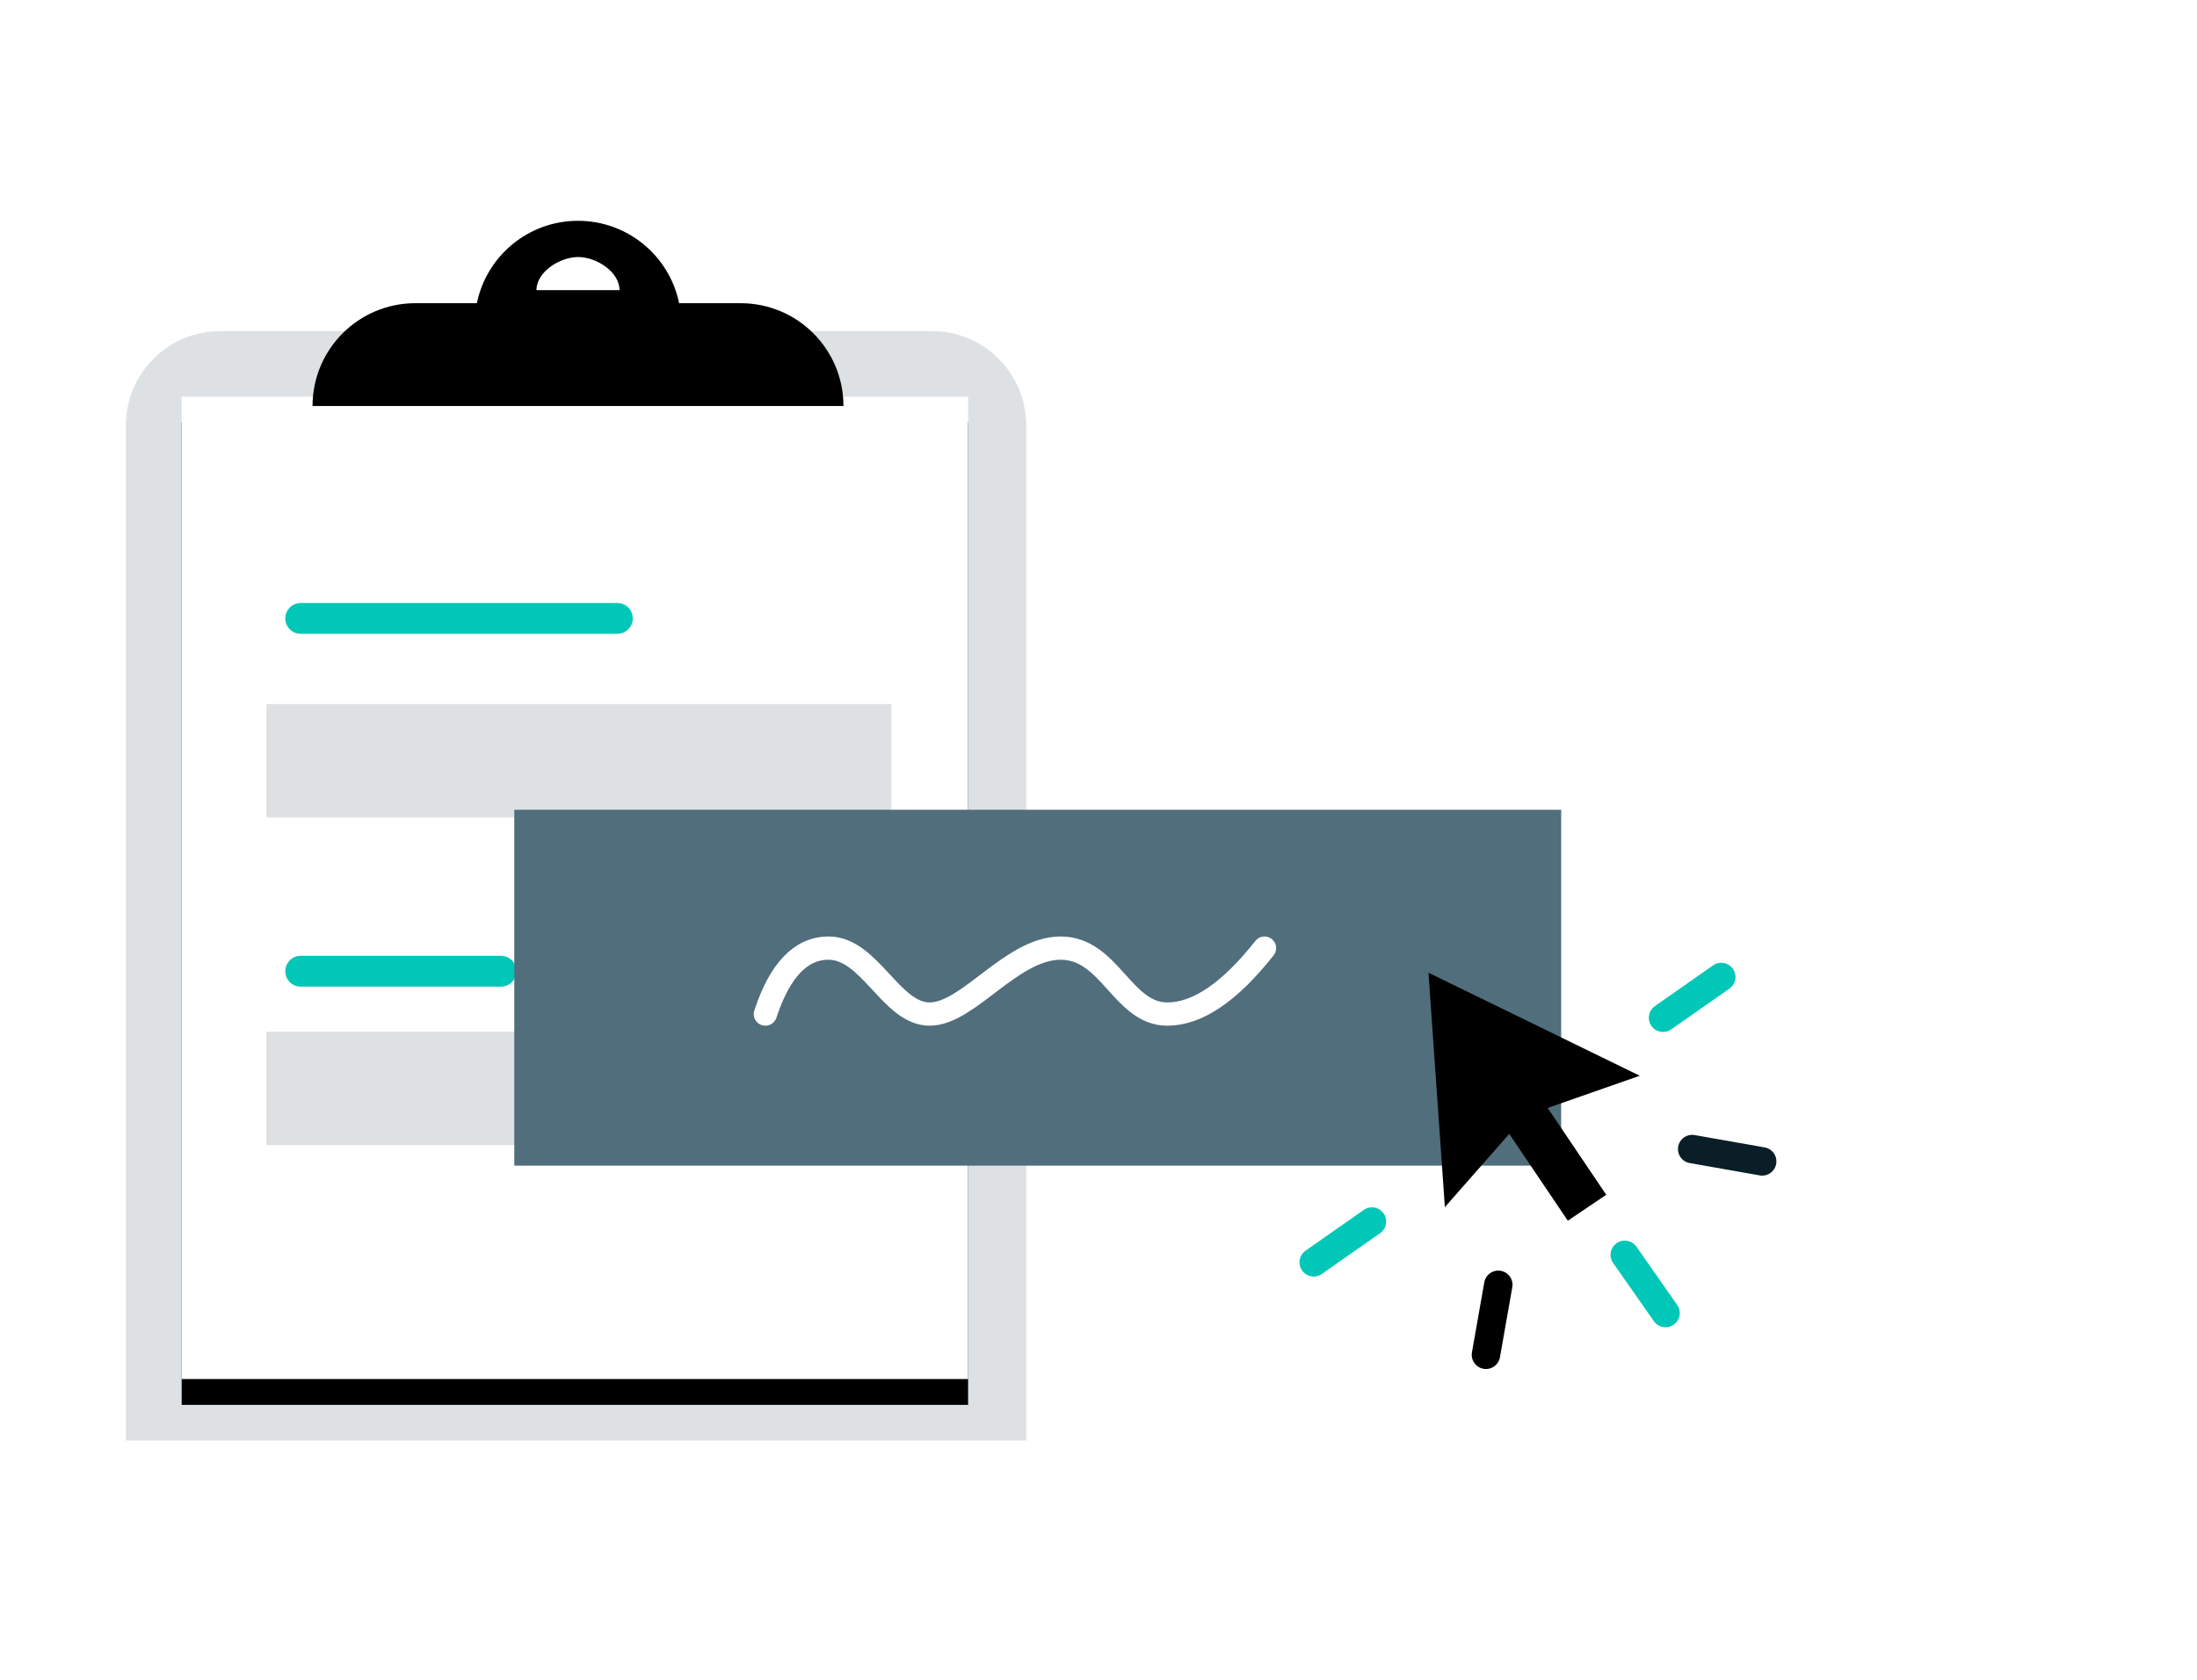 <?xml version="1.0" encoding="UTF-8"?>
<svg width="170px" height="130px" viewBox="0 0 170 130" version="1.1" xmlns="http://www.w3.org/2000/svg" xmlns:xlink="http://www.w3.org/1999/xlink">
    <!-- Generator: Sketch 52.3 (67297) - http://www.bohemiancoding.com/sketch -->
    <title>feature-clipboard</title>
    <desc>Created with Sketch.</desc>
    <defs>
        <polygon id="path-1" points="4.358 14.399 65.21 14.399 65.21 90.424 4.358 90.424"></polygon>
        <filter x="-18.9%" y="-12.5%" width="137.8%" height="130.3%" filterUnits="objectBoundingBox" id="filter-2">
            <feOffset dx="0" dy="2" in="SourceAlpha" result="shadowOffsetOuter1"></feOffset>
            <feGaussianBlur stdDeviation="3.5" in="shadowOffsetOuter1" result="shadowBlurOuter1"></feGaussianBlur>
            <feColorMatrix values="0 0 0 0 0   0 0 0 0 0   0 0 0 0 0  0 0 0 0.068 0" type="matrix" in="shadowBlurOuter1"></feColorMatrix>
        </filter>
    </defs>
    <g id="feature-clipboard" stroke="none" stroke-width="1" fill="none" fill-rule="evenodd">
        <g id="Group-53" transform="translate(9.5, 16)">
            <g id="Group-34" transform="translate(0.2, 0.3)">
                <g id="Group-38">
                    <g id="Group-22">
                        <path d="M7.335,9.324 L62.415,9.324 C66.441,9.324 69.705,12.588 69.705,16.614 L69.705,95.184 L0.045,95.184 L0.045,16.614 C0.045,12.588 3.309,9.324 7.335,9.324 Z" id="Rectangle-10" fill="#DEE1E3"></path>
                        <g id="Rectangle-4">
                            <use fill="black" fill-opacity="1" filter="url(#filter-2)" xlink:href="#path-1"></use>
                            <use fill="#FFFFFF" fill-rule="evenodd" xlink:href="#path-1"></use>
                        </g>
                        <path d="M27.199,7.164 C27.945,3.525 31.165,0.788 35.024,0.788 C38.884,0.788 42.104,3.525 42.849,7.164 L47.61,7.164 C52.003,7.164 55.565,10.726 55.565,15.119 L14.484,15.119 C14.484,10.726 18.045,7.164 22.438,7.164 L27.199,7.164 Z M38.238,6.154 C38.238,4.739 36.453,3.592 35.037,3.592 C33.62,3.592 31.81,4.739 31.81,6.154 L38.238,6.154 Z" id="Combined-Shape" fill="#000000"></path>
                    </g>
                    <g id="Group-21" transform="translate(10.35, 29.7)">
                        <polygon id="Rectangle-18" fill="#DEE1E3" points="0.558 8.486 48.929 8.486 48.929 17.263 0.558 17.263"></polygon>
                        <polygon id="Rectangle-18" fill="#DEE1E3" points="0.558 33.842 48.929 33.842 48.929 42.619 0.558 42.619"></polygon>
                        <path d="M3.217,29.164 L18.719,29.164" id="Path-43" stroke="#00C7B7" stroke-width="2.384" stroke-linecap="round"></path>
                        <path d="M3.217,1.857 L27.719,1.857" id="Path-43" stroke="#00C7B7" stroke-width="2.384" stroke-linecap="round"></path>
                    </g>
                </g>
                <g id="Group-36" transform="translate(29.7, 45.9)">
                    <rect id="Rectangle-23" fill="#506E7C" x="0.396" y="0.468" width="81.004" height="27.541"></rect>
                    <path d="M19.823,16.279 C20.942,12.876 22.572,11.175 24.712,11.175 C27.921,11.175 29.544,16.279 32.537,16.279 C35.531,16.279 38.863,11.175 42.677,11.175 C46.491,11.175 47.44,16.279 50.928,16.279 C53.254,16.279 55.759,14.578 58.445,11.175" id="Path-14" stroke="#FFFFFF" stroke-width="1.8" stroke-linecap="round"></path>
                </g>
            </g>
            <g id="Group-17" transform="translate(90, 53)">
                <g id="Group-10" transform="translate(2.75, 0.82)" fill="#000000">
                    <polygon id="Polygon-2" transform="translate(12.687, 11.988) rotate(-34) translate(-12.687, -11.988) " points="12.687 4.113 21.781 19.864 12.687 17.477 3.593 19.864"></polygon>
                    <polygon id="Rectangle-11" transform="translate(17.936, 19.771) rotate(-34) translate(-17.936, -19.771) " points="16.143 15.094 19.73 15.094 19.73 24.447 16.143 24.447"></polygon>
                </g>
                <g id="Group-4" transform="translate(22.735, 24.945) rotate(-35) translate(-22.735, -24.945) translate(3.235, 14.445)" stroke-linecap="round" stroke-width="2.2">
                    <path d="M20.54,15.094 L20.54,20.594" id="Path-11" stroke="#00C7B7"></path>
                    <path d="M31.452,10.575 L31.452,16.075" id="Path-11" stroke="#091E26" transform="translate(31.452, 13.325) scale(-1, 1) rotate(45) translate(-31.452, -13.325) "></path>
                    <path d="M9.248,10.575 L9.248,16.075" id="Path-11" stroke="#000000" transform="translate(9.248, 13.325) rotate(45) translate(-9.248, -13.325) "></path>
                    <path d="M3.241,-0.987 L3.241,4.513" id="Path-11" stroke="#00C7B7" transform="translate(3.241, 1.763) rotate(-90) translate(-3.241, -1.763) "></path>
                    <path d="M36.241,-0.987 L36.241,4.513" id="Path-11" stroke="#00C7B7" transform="translate(36.241, 1.763) rotate(-90) translate(-36.241, -1.763) "></path>
                </g>
            </g>
        </g>
    </g>
</svg>